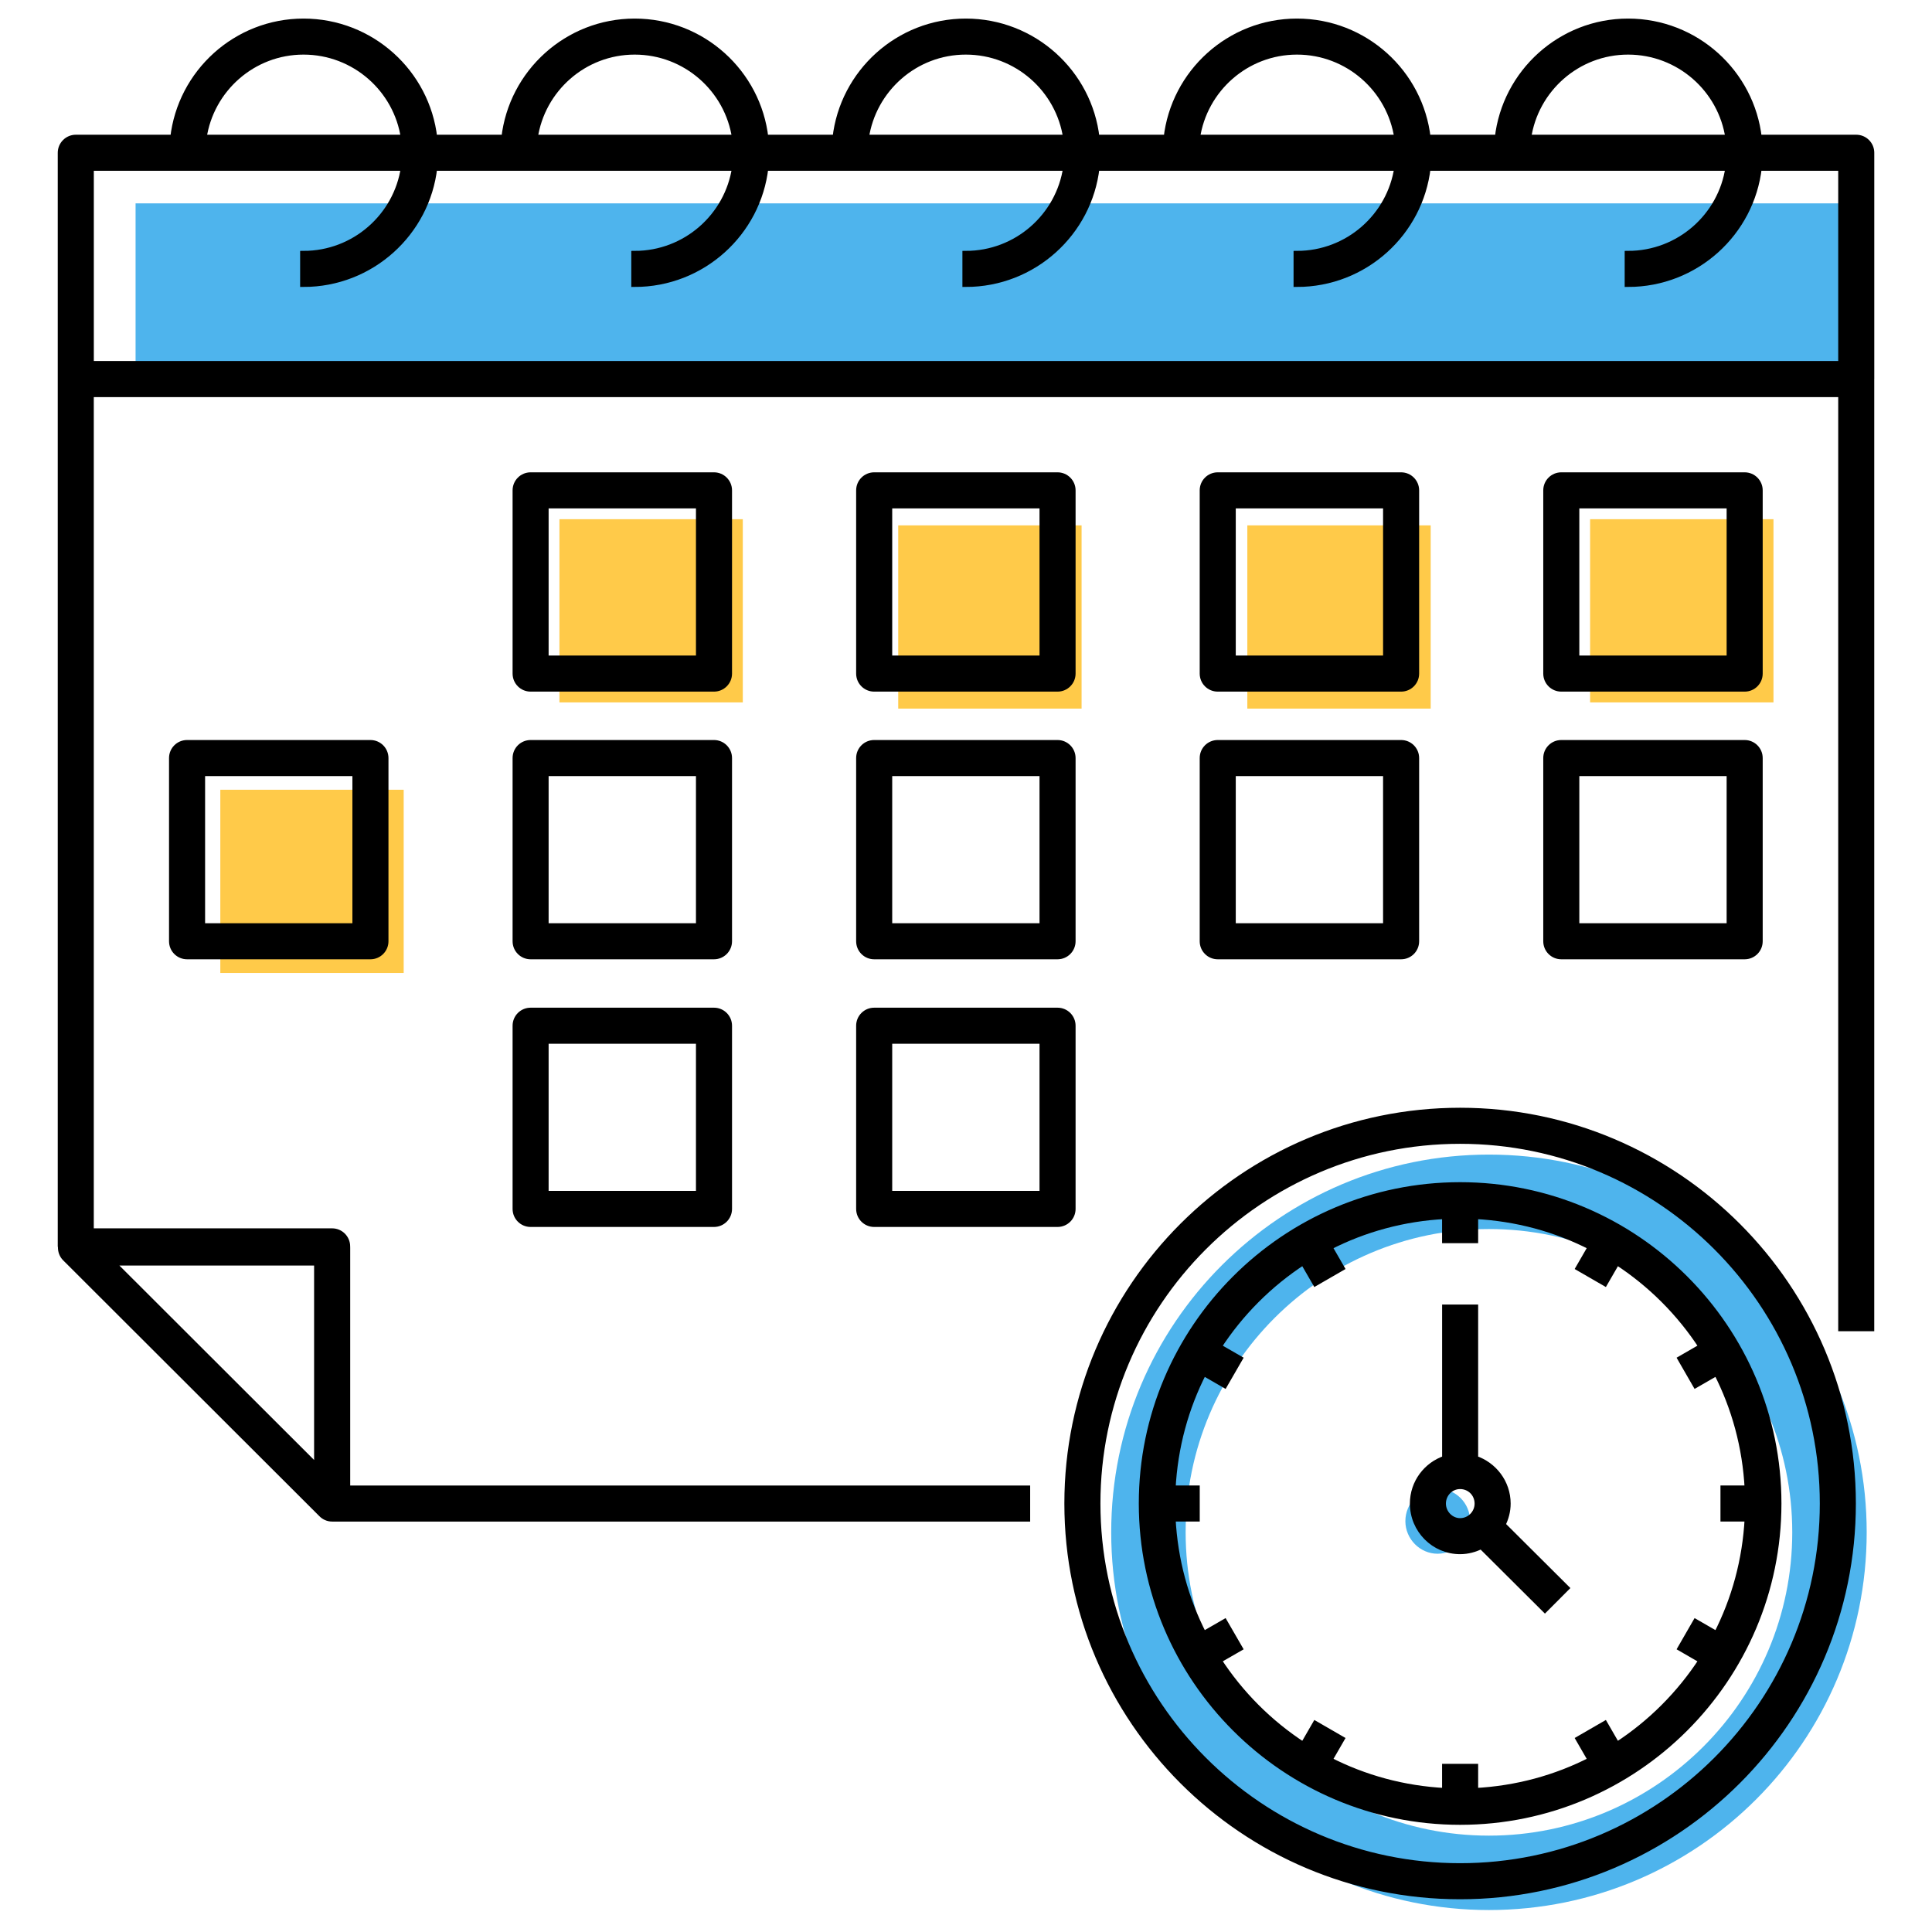 <svg width="57" height="57" viewBox="0 0 57 57" fill="none" xmlns="http://www.w3.org/2000/svg">
<path d="M43.928 34.064C37.78 34.064 32.784 39.051 32.784 45.208C32.784 51.365 37.78 56.352 43.928 56.352C50.085 56.352 55.073 51.365 55.073 45.208C55.073 39.051 50.085 34.064 43.928 34.064ZM43.928 54.157C38.994 54.157 34.98 50.142 34.98 45.208C34.98 40.274 38.994 36.26 43.928 36.26C48.862 36.26 52.877 40.274 52.877 45.208C52.877 50.142 48.862 54.157 43.928 54.157Z" fill="#4EB4ED"/>
<path d="M43.373 44.879C43.373 45.401 42.946 45.84 42.412 45.84C41.89 45.84 41.463 45.401 41.463 44.879C41.463 44.345 41.89 43.918 42.412 43.918C42.946 43.918 43.373 44.345 43.373 44.879Z" fill="#4EB4ED"/>
<path d="M21.915 15.318H16.505V20.723H21.915V15.318Z" fill="#FFCA49"/>
<path d="M55 6H4V11H55V6Z" fill="#4EB4ED"/>
<path d="M52.323 15.318H46.913V20.723H52.323V15.318Z" fill="#FFCA49"/>
<path d="M42.21 15.5H36.8V20.906H42.21V15.5Z" fill="#FFCA49"/>
<path d="M31.91 15.5H26.5V20.906H31.91V15.5Z" fill="#FFCA49"/>
<path d="M11.91 23.3H6.5V28.706H11.91V23.3Z" fill="#FFCA49"/>
<path d="M31.502 44.358C31.502 50.741 36.695 55.934 43.078 55.934C49.461 55.934 54.654 50.741 54.654 44.358C54.654 37.975 49.461 32.782 43.078 32.782C36.695 32.782 31.502 37.975 31.502 44.358ZM43.078 33.646C48.985 33.646 53.79 38.451 53.79 44.358C53.79 50.265 48.985 55.07 43.078 55.07C37.171 55.07 32.366 50.265 32.366 44.358C32.366 38.451 37.171 33.646 43.078 33.646Z" fill="black" stroke="black" stroke-width="0.2"/>
<path d="M43.078 53.738C48.25 53.738 52.458 49.53 52.458 44.358C52.458 39.186 48.25 34.978 43.078 34.978C37.906 34.978 33.698 39.186 33.698 44.358C33.698 49.53 37.906 53.738 43.078 53.738ZM38.455 37.215L38.813 37.835L39.561 37.403L39.203 36.783C40.245 36.248 41.411 35.926 42.646 35.864V36.577H43.51V35.864C44.745 35.926 45.91 36.248 46.952 36.783L46.594 37.403L47.342 37.835L47.7 37.215C48.707 37.869 49.567 38.728 50.221 39.735L49.601 40.093L50.032 40.841L50.653 40.483C51.188 41.526 51.51 42.691 51.573 43.926H50.859V44.79H51.573C51.51 46.025 51.188 47.19 50.653 48.233L50.032 47.875L49.601 48.623L50.221 48.981C49.566 49.988 48.707 50.847 47.7 51.501L47.342 50.881L46.594 51.313L46.952 51.933C45.91 52.468 44.745 52.79 43.51 52.853V52.139H42.646V52.853C41.411 52.79 40.245 52.468 39.203 51.933L39.561 51.313L38.813 50.881L38.455 51.501C37.448 50.847 36.589 49.987 35.935 48.98L36.555 48.623L36.123 47.875L35.503 48.233C34.968 47.19 34.646 46.025 34.583 44.79H35.296V43.926H34.583C34.646 42.691 34.968 41.526 35.503 40.483L36.123 40.841L36.555 40.093L35.935 39.736C36.589 38.729 37.448 37.869 38.455 37.215Z" fill="black" stroke="black" stroke-width="0.2"/>
<path d="M43.077 45.753C43.303 45.753 43.515 45.693 43.704 45.597L45.58 47.465L46.19 46.853L44.314 44.985C44.41 44.797 44.469 44.586 44.469 44.361C44.469 43.745 44.065 43.228 43.51 43.044V38.588H42.647V43.044C42.096 43.228 41.696 43.745 41.696 44.361C41.696 45.129 42.315 45.753 43.077 45.753ZM43.077 43.832C43.373 43.832 43.605 44.064 43.605 44.361C43.605 44.652 43.368 44.89 43.077 44.89C42.796 44.89 42.559 44.648 42.559 44.361C42.559 44.069 42.791 43.832 43.077 43.832Z" fill="black" stroke="black" stroke-width="0.2"/>
<path d="M55.196 11.185C55.196 11.184 55.197 11.183 55.197 11.183V4.507C55.197 4.268 55.003 4.075 54.765 4.075H51.879C51.663 2.15 50.022 0.648 48.033 0.648C46.052 0.648 44.416 2.15 44.2 4.075H42.109C41.893 2.15 40.252 0.648 38.264 0.648C36.282 0.648 34.646 2.15 34.43 4.075H32.34C32.124 2.15 30.482 0.648 28.494 0.648C26.512 0.648 24.876 2.15 24.661 4.075H22.57C22.354 2.15 20.713 0.648 18.725 0.648C16.743 0.648 15.107 2.15 14.891 4.075H12.801C12.585 2.15 10.943 0.648 8.955 0.648C6.973 0.648 5.337 2.15 5.122 4.075H2.236C2.121 4.075 2.012 4.121 1.931 4.202C1.85 4.283 1.804 4.392 1.804 4.507L1.804 11.181C1.804 11.182 1.804 11.183 1.804 11.184V36.772C1.804 36.781 1.809 36.789 1.809 36.798C1.808 36.913 1.848 37.026 1.932 37.111L9.487 44.655C9.565 44.738 9.675 44.791 9.799 44.791H30.293V43.928H10.232V36.805C10.232 36.802 10.231 36.8 10.231 36.797V36.772C10.231 36.533 10.037 36.34 9.799 36.34H2.667V11.616H54.333V39.176H55.196V11.185ZM48.033 1.511C49.544 1.511 50.795 2.628 51.006 4.075H45.073C45.283 2.628 46.529 1.511 48.033 1.511ZM38.264 1.511C39.775 1.511 41.025 2.628 41.237 4.075H35.303C35.513 2.628 36.759 1.511 38.264 1.511ZM28.494 1.511C30.005 1.511 31.256 2.628 31.467 4.075H25.533C25.744 2.628 26.989 1.511 28.494 1.511ZM18.725 1.511C20.236 1.511 21.486 2.628 21.698 4.075H15.764C15.974 2.628 17.22 1.511 18.725 1.511ZM8.955 1.511C10.466 1.511 11.717 2.628 11.928 4.075H5.994C6.205 2.628 7.45 1.511 8.955 1.511ZM11.928 4.939C11.717 6.386 10.466 7.502 8.955 7.502V8.366C10.943 8.366 12.585 6.864 12.801 4.939H21.698C21.486 6.386 20.236 7.502 18.725 7.502V8.366C20.713 8.366 22.354 6.864 22.57 4.939H31.467C31.256 6.386 30.005 7.502 28.494 7.502V8.366C30.482 8.366 32.124 6.864 32.34 4.939H41.237C41.025 6.386 39.775 7.502 38.264 7.502V8.366C40.252 8.366 41.893 6.864 42.109 4.939H51.006C50.795 6.386 49.544 7.502 48.033 7.502V8.366C50.022 8.366 51.663 6.864 51.879 4.939H54.333V10.751H2.668L2.668 4.939H11.928ZM9.367 37.237V43.315L3.281 37.237H9.367Z" fill="black" stroke="black" stroke-width="0.2"/>
<path d="M21.497 14.467C21.497 14.229 21.303 14.035 21.065 14.035H15.655C15.416 14.035 15.223 14.229 15.223 14.467V19.873C15.223 20.112 15.416 20.305 15.655 20.305H21.065C21.303 20.305 21.497 20.112 21.497 19.873V14.467ZM20.633 19.441H16.086V14.899H20.633V19.441Z" fill="black" stroke="black" stroke-width="0.2"/>
<path d="M31.201 14.035H25.791C25.552 14.035 25.359 14.229 25.359 14.467V19.873C25.359 20.112 25.552 20.305 25.791 20.305H31.201C31.439 20.305 31.633 20.112 31.633 19.873V14.467C31.633 14.229 31.439 14.035 31.201 14.035ZM30.769 19.441H26.223V14.899H30.769V19.441Z" fill="black" stroke="black" stroke-width="0.2"/>
<path d="M35.927 20.305H41.337C41.576 20.305 41.769 20.112 41.769 19.873V14.467C41.769 14.229 41.576 14.035 41.337 14.035H35.927C35.688 14.035 35.495 14.229 35.495 14.467V19.873C35.495 20.112 35.688 20.305 35.927 20.305ZM36.359 14.899H40.905V19.441H36.359V14.899Z" fill="black" stroke="black" stroke-width="0.2"/>
<path d="M46.063 20.305H51.473C51.712 20.305 51.905 20.112 51.905 19.873V14.467C51.905 14.229 51.712 14.035 51.473 14.035H46.063C45.824 14.035 45.631 14.229 45.631 14.467V19.873C45.631 20.112 45.824 20.305 46.063 20.305ZM46.495 14.899H51.041V19.441H46.495V14.899Z" fill="black" stroke="black" stroke-width="0.2"/>
<path d="M5.519 21.933C5.28 21.933 5.087 22.126 5.087 22.365V27.77C5.087 28.009 5.28 28.202 5.519 28.202H10.929C11.167 28.202 11.361 28.009 11.361 27.77V22.365C11.361 22.126 11.167 21.933 10.929 21.933H5.519ZM10.497 27.338H5.951V22.797H10.497V27.338Z" fill="black" stroke="black" stroke-width="0.2"/>
<path d="M21.497 22.365C21.497 22.126 21.303 21.933 21.065 21.933H15.655C15.416 21.933 15.223 22.126 15.223 22.365V27.77C15.223 28.009 15.416 28.202 15.655 28.202H21.065C21.303 28.202 21.497 28.009 21.497 27.77V22.365ZM20.633 27.338H16.086V22.797H20.633V27.338Z" fill="black" stroke="black" stroke-width="0.2"/>
<path d="M25.359 27.77C25.359 28.009 25.552 28.202 25.791 28.202H31.201C31.439 28.202 31.633 28.009 31.633 27.77V22.365C31.633 22.126 31.439 21.933 31.201 21.933H25.791C25.552 21.933 25.359 22.126 25.359 22.365V27.77ZM26.223 22.797H30.769V27.338H26.223V22.797Z" fill="black" stroke="black" stroke-width="0.2"/>
<path d="M35.495 27.77C35.495 28.009 35.688 28.202 35.927 28.202H41.337C41.576 28.202 41.769 28.009 41.769 27.77V22.365C41.769 22.126 41.576 21.933 41.337 21.933H35.927C35.688 21.933 35.495 22.126 35.495 22.365V27.77ZM36.359 22.797H40.905V27.338H36.359V22.797Z" fill="black" stroke="black" stroke-width="0.2"/>
<path d="M45.631 27.77C45.631 28.009 45.824 28.202 46.063 28.202H51.473C51.712 28.202 51.905 28.009 51.905 27.77V22.365C51.905 22.126 51.712 21.933 51.473 21.933H46.063C45.824 21.933 45.631 22.126 45.631 22.365V27.77ZM46.495 22.797H51.041V27.338H46.495V22.797Z" fill="black" stroke="black" stroke-width="0.2"/>
<path d="M21.065 29.83H15.655C15.416 29.83 15.223 30.023 15.223 30.262V35.667C15.223 35.906 15.416 36.099 15.655 36.099H21.065C21.303 36.099 21.497 35.906 21.497 35.667V30.262C21.497 30.023 21.303 29.83 21.065 29.83ZM20.633 35.235H16.086V30.694H20.633V35.235Z" fill="black" stroke="black" stroke-width="0.2"/>
<path d="M25.359 35.667C25.359 35.906 25.552 36.099 25.791 36.099H31.201C31.439 36.099 31.633 35.906 31.633 35.667V30.262C31.633 30.023 31.439 29.83 31.201 29.83H25.791C25.552 29.83 25.359 30.023 25.359 30.262V35.667ZM26.223 30.694H30.769V35.235H26.223V30.694Z" fill="black" stroke="black" stroke-width="0.2"/>
</svg>

